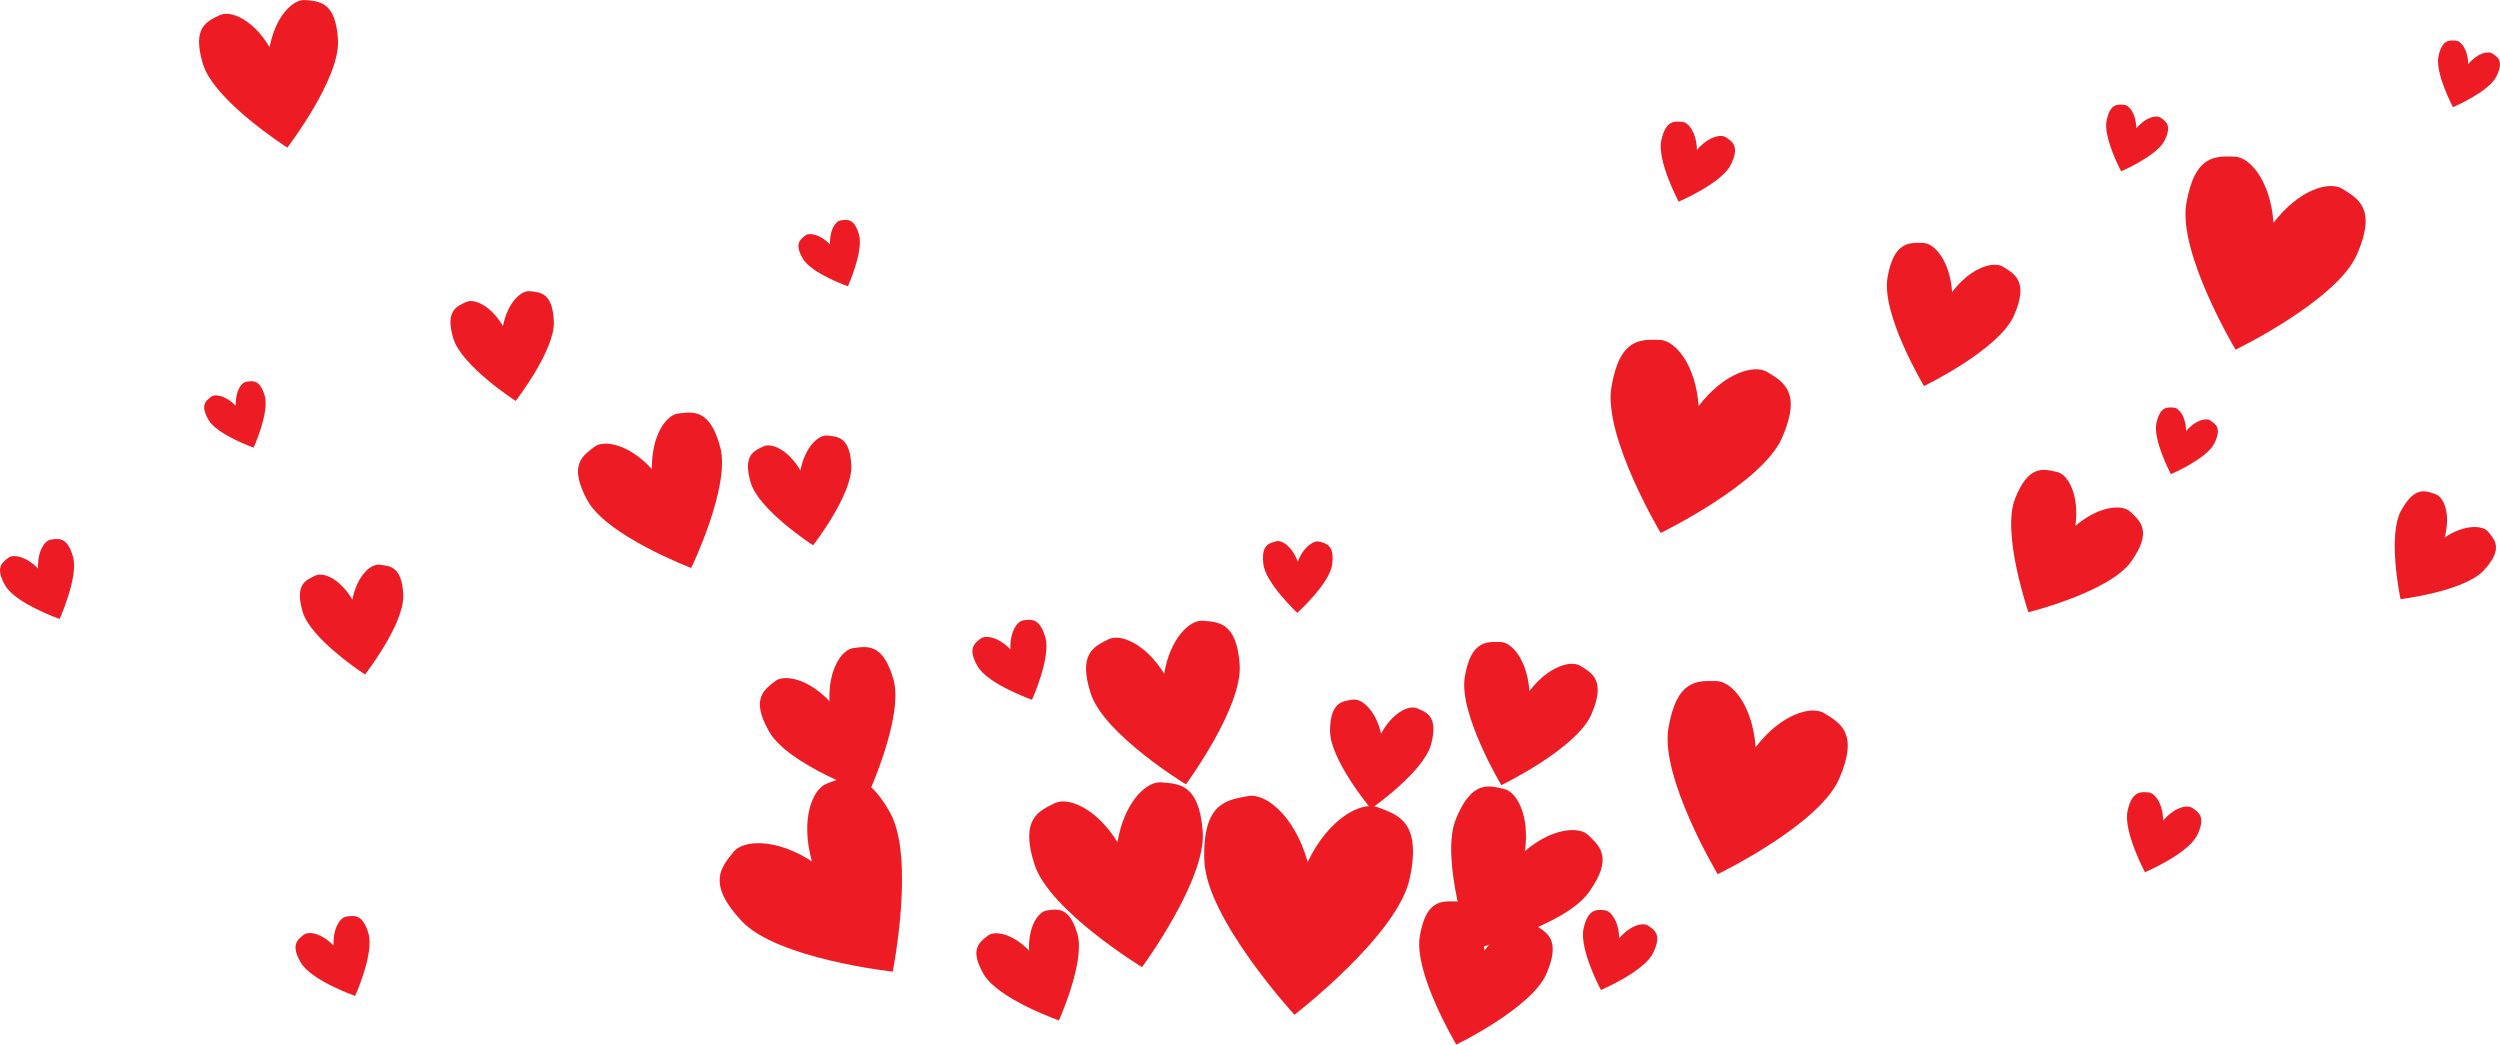 <svg id="_Слой_2" xmlns="http://www.w3.org/2000/svg" width="1080" height="451.25" viewBox="0 0 1080 451.25"><g id="Hearts02_474432696"><g id="Hearts02_474432696-2"><path d="M478.9 276.16c5-2.52 15.9 1.77 24.02 14.88 2.55-15.21 11.02-23.3 16.61-22.86 6.69.53 14.65.37 16 18.86 1.35 18.49-23.22 51.81-23.22 51.81.0.0-35.34-21.55-41.08-39.18-5.74-17.63 1.69-20.49 7.68-23.51z" fill="#ed1c24"/><path d="M455.62 346.99c5.65-2.84 17.96 2 27.13 16.81 2.88-17.18 12.45-26.32 18.76-25.82 7.55.6 16.54.42 18.07 21.3 1.53 20.88-26.23 58.52-26.23 58.52.0.0-39.92-24.34-46.41-44.26-6.48-19.91 1.91-23.15 8.68-26.55z" fill="#ed1c24"/><path d="M316.74 368.16c4.19-5.34 18.35-6.24 34.01 3.97-5.03-18 .1-31.24 6.45-33.62 7.61-2.86 16.26-7.13 27.26 12.46 11 19.59 1.19 68.78 1.19 68.78.0.0-49.87-5.45-65.23-21.84-15.37-16.38-8.69-23.35-3.67-29.74z" fill="#ed1c24"/><g><path d="M95.02 6.53c4.56-2.19 14.34 1.87 21.45 13.87C119.04 6.7 126.84-.47 131.87.02c6.04.59 13.23.59 14.14 17.32.9 16.73-21.88 46.42-21.88 46.42.0.0-31.57-20.09-36.46-36.12-4.88-16.03 1.88-18.49 7.35-21.12z" fill="#ed1c24"/><path d="M584.56 302.24c3.73-.52 9.74 4.57 12.07 14.69 4.93-9.13 12.07-12.45 15.53-10.96 4.14 1.79 9.25 3.41 6.1 15.48-3.15 12.07-26.02 27.95-26.02 27.95.0.0-17.83-21.39-17.67-33.86.17-12.47 5.52-12.68 9.99-13.3z" fill="#ed1c24"/><path d="M329.89 192.82c3.41-1.61 10.66 1.46 15.89 10.43 1.98-10.19 7.82-15.48 11.56-15.09 4.49.47 9.84.5 10.43 12.96.59 12.46-16.51 34.44-16.51 34.44.0.0-23.4-15.11-26.95-27.06-3.55-11.95 1.49-13.75 5.57-15.68z" fill="#ed1c24"/><path d="M201.39 130.46c3.41-1.61 10.66 1.46 15.89 10.43 1.98-10.19 7.82-15.48 11.56-15.09 4.49.47 9.84.5 10.43 12.96.59 12.46-16.51 34.44-16.51 34.44.0.0-23.4-15.11-26.95-27.06-3.56-11.95 1.49-13.75 5.57-15.68z" fill="#ed1c24"/><path d="M256.79 193.02c4.2-3.2 15.05-1.11 24.84 9.65-.26-14.54 6.2-23.51 11.45-24.06 6.29-.67 13.64-2.19 18.09 14.72 4.45 16.91-12.58 52.04-12.58 52.04.0.0-36.49-13.88-44.85-29.23s-1.97-19.29 3.06-23.12z" fill="#ed1c24"/><path d="M136.33 248.63c3.41-1.61 10.66 1.46 15.89 10.43 1.98-10.19 7.82-15.48 11.56-15.09 4.49.47 9.84.5 10.43 12.96.59 12.46-16.51 34.44-16.51 34.44.0.0-23.4-15.11-26.95-27.06-3.56-11.95 1.49-13.75 5.57-15.68z" fill="#ed1c24"/><path d="M426.66 404.25c2.94-2.36 10.71-1.07 17.89 6.42-.46-10.37 3.98-16.88 7.71-17.37 4.47-.59 9.69-1.82 13.18 10.16 3.49 11.97-7.99 37.35-7.99 37.35.0.0-26.28-9.21-32.53-20-6.25-10.79-1.77-13.72 1.75-16.55z" fill="#ed1c24"/><path d="M131.18 403.86c2.12-1.7 7.73-.77 12.92 4.63-.33-7.48 2.87-12.19 5.57-12.54 3.23-.43 6.99-1.31 9.51 7.33 2.52 8.64-5.77 26.96-5.77 26.96.0.0-18.98-6.65-23.49-14.44-4.51-7.79-1.28-9.9 1.26-11.95z" fill="#ed1c24"/><path d="M423.59 275.91c2.12-1.7 7.73-.77 12.92 4.63-.33-7.48 2.87-12.19 5.57-12.54 3.23-.43 6.99-1.31 9.51 7.33 2.52 8.64-5.77 26.96-5.77 26.96.0.0-18.98-6.65-23.49-14.44-4.51-7.79-1.28-9.9 1.26-11.95z" fill="#ed1c24"/><path d="M347.85 101.77c1.76-1.41 6.42-.64 10.72 3.85-.27-6.21 2.38-10.11 4.62-10.41 2.68-.36 5.8-1.09 7.89 6.09 2.09 7.17-4.79 22.38-4.79 22.38.0.0-15.75-5.52-19.49-11.98-3.75-6.47-1.06-8.22 1.05-9.91z" fill="#ed1c24"/><path d="M91.13 171.46c1.76-1.41 6.42-.64 10.72 3.85-.27-6.21 2.38-10.11 4.62-10.41 2.68-.36 5.81-1.09 7.89 6.09 2.09 7.17-4.79 22.38-4.79 22.38.0.0-15.75-5.52-19.49-11.98-3.75-6.47-1.06-8.22 1.05-9.91z" fill="#ed1c24"/><path d="M726.71 52.64c2.71.18 6.21 4.67 6.36 12.16 4.83-5.73 10.37-7.02 12.59-5.45 2.67 1.87 6.03 3.78 2.03 11.84-4 8.06-22.51 15.92-22.51 15.92.0.0-9.45-17.75-7.49-26.54 1.96-8.79 5.77-8.15 9.02-7.93z" fill="#ed1c24"/><path d="M928.14 342.33c2.71.18 6.21 4.67 6.36 12.16 4.83-5.73 10.37-7.02 12.59-5.45 2.67 1.87 6.03 3.78 2.03 11.84-4 8.06-22.51 15.92-22.51 15.92.0.0-9.45-17.75-7.49-26.54 1.96-8.79 5.77-8.15 9.02-7.93z" fill="#ed1c24"/><g><path d="M939.11 176.1c2.26.15 5.18 3.89 5.3 10.13 4.02-4.77 8.64-5.85 10.49-4.55 2.22 1.56 5.03 3.15 1.69 9.87-3.34 6.72-18.76 13.27-18.76 13.27.0.0-7.88-14.79-6.24-22.11 1.63-7.32 4.81-6.79 7.52-6.61z" fill="#ed1c24"/><path d="M1060.97 17.57c2.26.15 5.18 3.89 5.3 10.13 4.02-4.77 8.64-5.85 10.49-4.55 2.22 1.56 5.03 3.15 1.69 9.87-3.34 6.72-18.76 13.27-18.76 13.27.0.0-7.88-14.79-6.24-22.11 1.63-7.32 4.81-6.79 7.52-6.61z" fill="#ed1c24"/><path d="M917.6 45.27c2.26.15 5.18 3.89 5.3 10.13 4.02-4.77 8.64-5.85 10.49-4.55 2.22 1.56 5.03 3.15 1.69 9.87-3.34 6.72-18.76 13.27-18.76 13.27.0.0-7.88-14.79-6.24-22.11 1.63-7.32 4.81-6.79 7.52-6.61z" fill="#ed1c24"/><path d="M693.12 393.21c2.71.18 6.21 4.67 6.36 12.16 4.83-5.73 10.37-7.02 12.59-5.45 2.67 1.87 6.03 3.78 2.03 11.84-4 8.06-22.51 15.92-22.51 15.92.0.0-9.45-17.75-7.49-26.54 1.96-8.79 5.77-8.15 9.02-7.93z" fill="#ed1c24"/><path d="M3.52 241.01c2.12-1.7 7.73-.77 12.92 4.63-.33-7.48 2.87-12.19 5.57-12.54 3.23-.43 6.99-1.31 9.51 7.33 2.52 8.64-5.77 26.96-5.77 26.96.0.0-18.98-6.65-23.49-14.44-4.51-7.79-1.28-9.9 1.26-11.95z" fill="#ed1c24"/><path d="M1052.29 213.57c3.54 1.28 6.47 8.6 3.8 18.62 8.62-5.77 16.49-5.36 18.85-2.43 2.83 3.52 6.58 7.34-1.84 16.54-8.42 9.2-36.07 12.55-36.07 12.55.0.0-5.77-27.25.21-38.19 5.98-10.95 10.81-8.63 15.05-7.09z" fill="#ed1c24"/><path d="M539.14 343.9c7.48-1.41 20.11 8.29 25.78 28.48 9.06-18.91 23.17-26.29 30.29-23.62 8.54 3.2 19 5.99 13.81 30.66-5.19 24.66-49.82 58.94-49.82 58.94.0.0-38.07-41.45-38.93-66.64-.87-25.19 9.91-26.13 18.88-27.82z" fill="#ed1c24"/><path d="M551.32 233.83c2.45-.66 6.9 2.24 9.31 8.81 2.53-6.53 7.03-9.35 9.47-8.64 2.92.85 6.48 1.51 5.38 9.85-1.09 8.34-15.06 20.9-15.06 20.9.0.0-13.74-12.81-14.67-21.17-.94-8.36 2.63-8.95 5.57-9.74z" fill="#ed1c24"/><path d="M649.85 340.87c5.45 1.27 11.07 11.55 8.9 26.82 11.71-10.04 23.4-10.82 27.4-6.91 4.8 4.69 11.01 9.67.2 24.73-10.81 15.06-51.03 24.89-51.03 24.89.0.0-13.32-39.2-6.43-56.41s14.43-14.65 20.96-13.12z" fill="#ed1c24"/><path d="M648.24 277.35c4.87.09 11.53 7.81 12.47 21.2 8.13-10.68 17.93-13.48 22.06-10.88 4.94 3.12 11.13 6.22 4.68 21.01-6.45 14.79-38.88 30.5-38.88 30.5.0.0-18.49-30.93-15.77-46.83 2.72-15.9 9.61-15.1 15.44-15z" fill="#ed1c24"/><path d="M830.84 104.95c4.87.09 11.53 7.81 12.47 21.2 8.13-10.68 17.94-13.48 22.06-10.88 4.94 3.12 11.13 6.22 4.68 21.01-6.45 14.79-38.88 30.5-38.88 30.5.0.0-18.49-30.93-15.77-46.83 2.72-15.9 9.61-15.1 15.44-15z" fill="#ed1c24"/><path d="M628.8 389.42c4.87.09 11.53 7.81 12.47 21.2 8.13-10.68 17.93-13.48 22.06-10.88 4.94 3.12 11.13 6.22 4.68 21.01-6.45 14.79-38.88 30.5-38.88 30.5.0.0-18.49-30.93-15.77-46.83 2.72-15.9 9.61-15.1 15.44-15z" fill="#ed1c24"/><path d="M888.71 203.92c4.75 1.09 9.68 10.01 7.84 23.31 10.16-8.78 20.33-9.5 23.82-6.11 4.19 4.07 9.61 8.38.25 21.53-9.36 13.14-44.33 21.84-44.33 21.84.0.0-11.73-34.07-5.79-49.07 5.94-15 12.51-12.8 18.2-11.49z" fill="#ed1c24"/><path d="M741.6 294.24c6.57.12 15.56 10.53 16.82 28.6 10.97-14.41 24.19-18.19 29.75-14.68 6.66 4.2 15.02 8.39 6.32 28.34-8.7 19.95-52.45 41.14-52.45 41.14.0.0-24.95-41.72-21.27-63.17 3.67-21.45 12.96-20.37 20.83-20.23z" fill="#ed1c24"/><path d="M716.98 146.83c6.57.12 15.56 10.53 16.82 28.6 10.97-14.41 24.19-18.19 29.75-14.68 6.66 4.2 15.02 8.39 6.32 28.34-8.7 19.95-52.45 41.14-52.45 41.14.0.0-24.95-41.72-21.27-63.17 3.67-21.45 12.96-20.37 20.83-20.23z" fill="#ed1c24"/><path d="M965.33 67.66c6.57.12 15.56 10.53 16.82 28.6 10.97-14.41 24.19-18.19 29.75-14.68 6.66 4.2 15.02 8.39 6.32 28.34-8.7 19.95-52.45 41.14-52.45 41.14.0.0-24.95-41.72-21.27-63.17 3.67-21.45 12.96-20.37 20.83-20.23z" fill="#ed1c24"/><path d="M334.73 294.33c3.89-3.1 14.15-1.37 23.6 8.56-.56-13.7 5.33-22.28 10.27-22.91 5.91-.76 12.81-2.35 17.36 13.48 4.55 15.83-10.73 49.29-10.73 49.29.0.0-34.67-12.29-42.88-26.57-8.21-14.28-2.27-18.13 2.39-21.85z" fill="#ed1c24"/></g></g></g></g></svg>